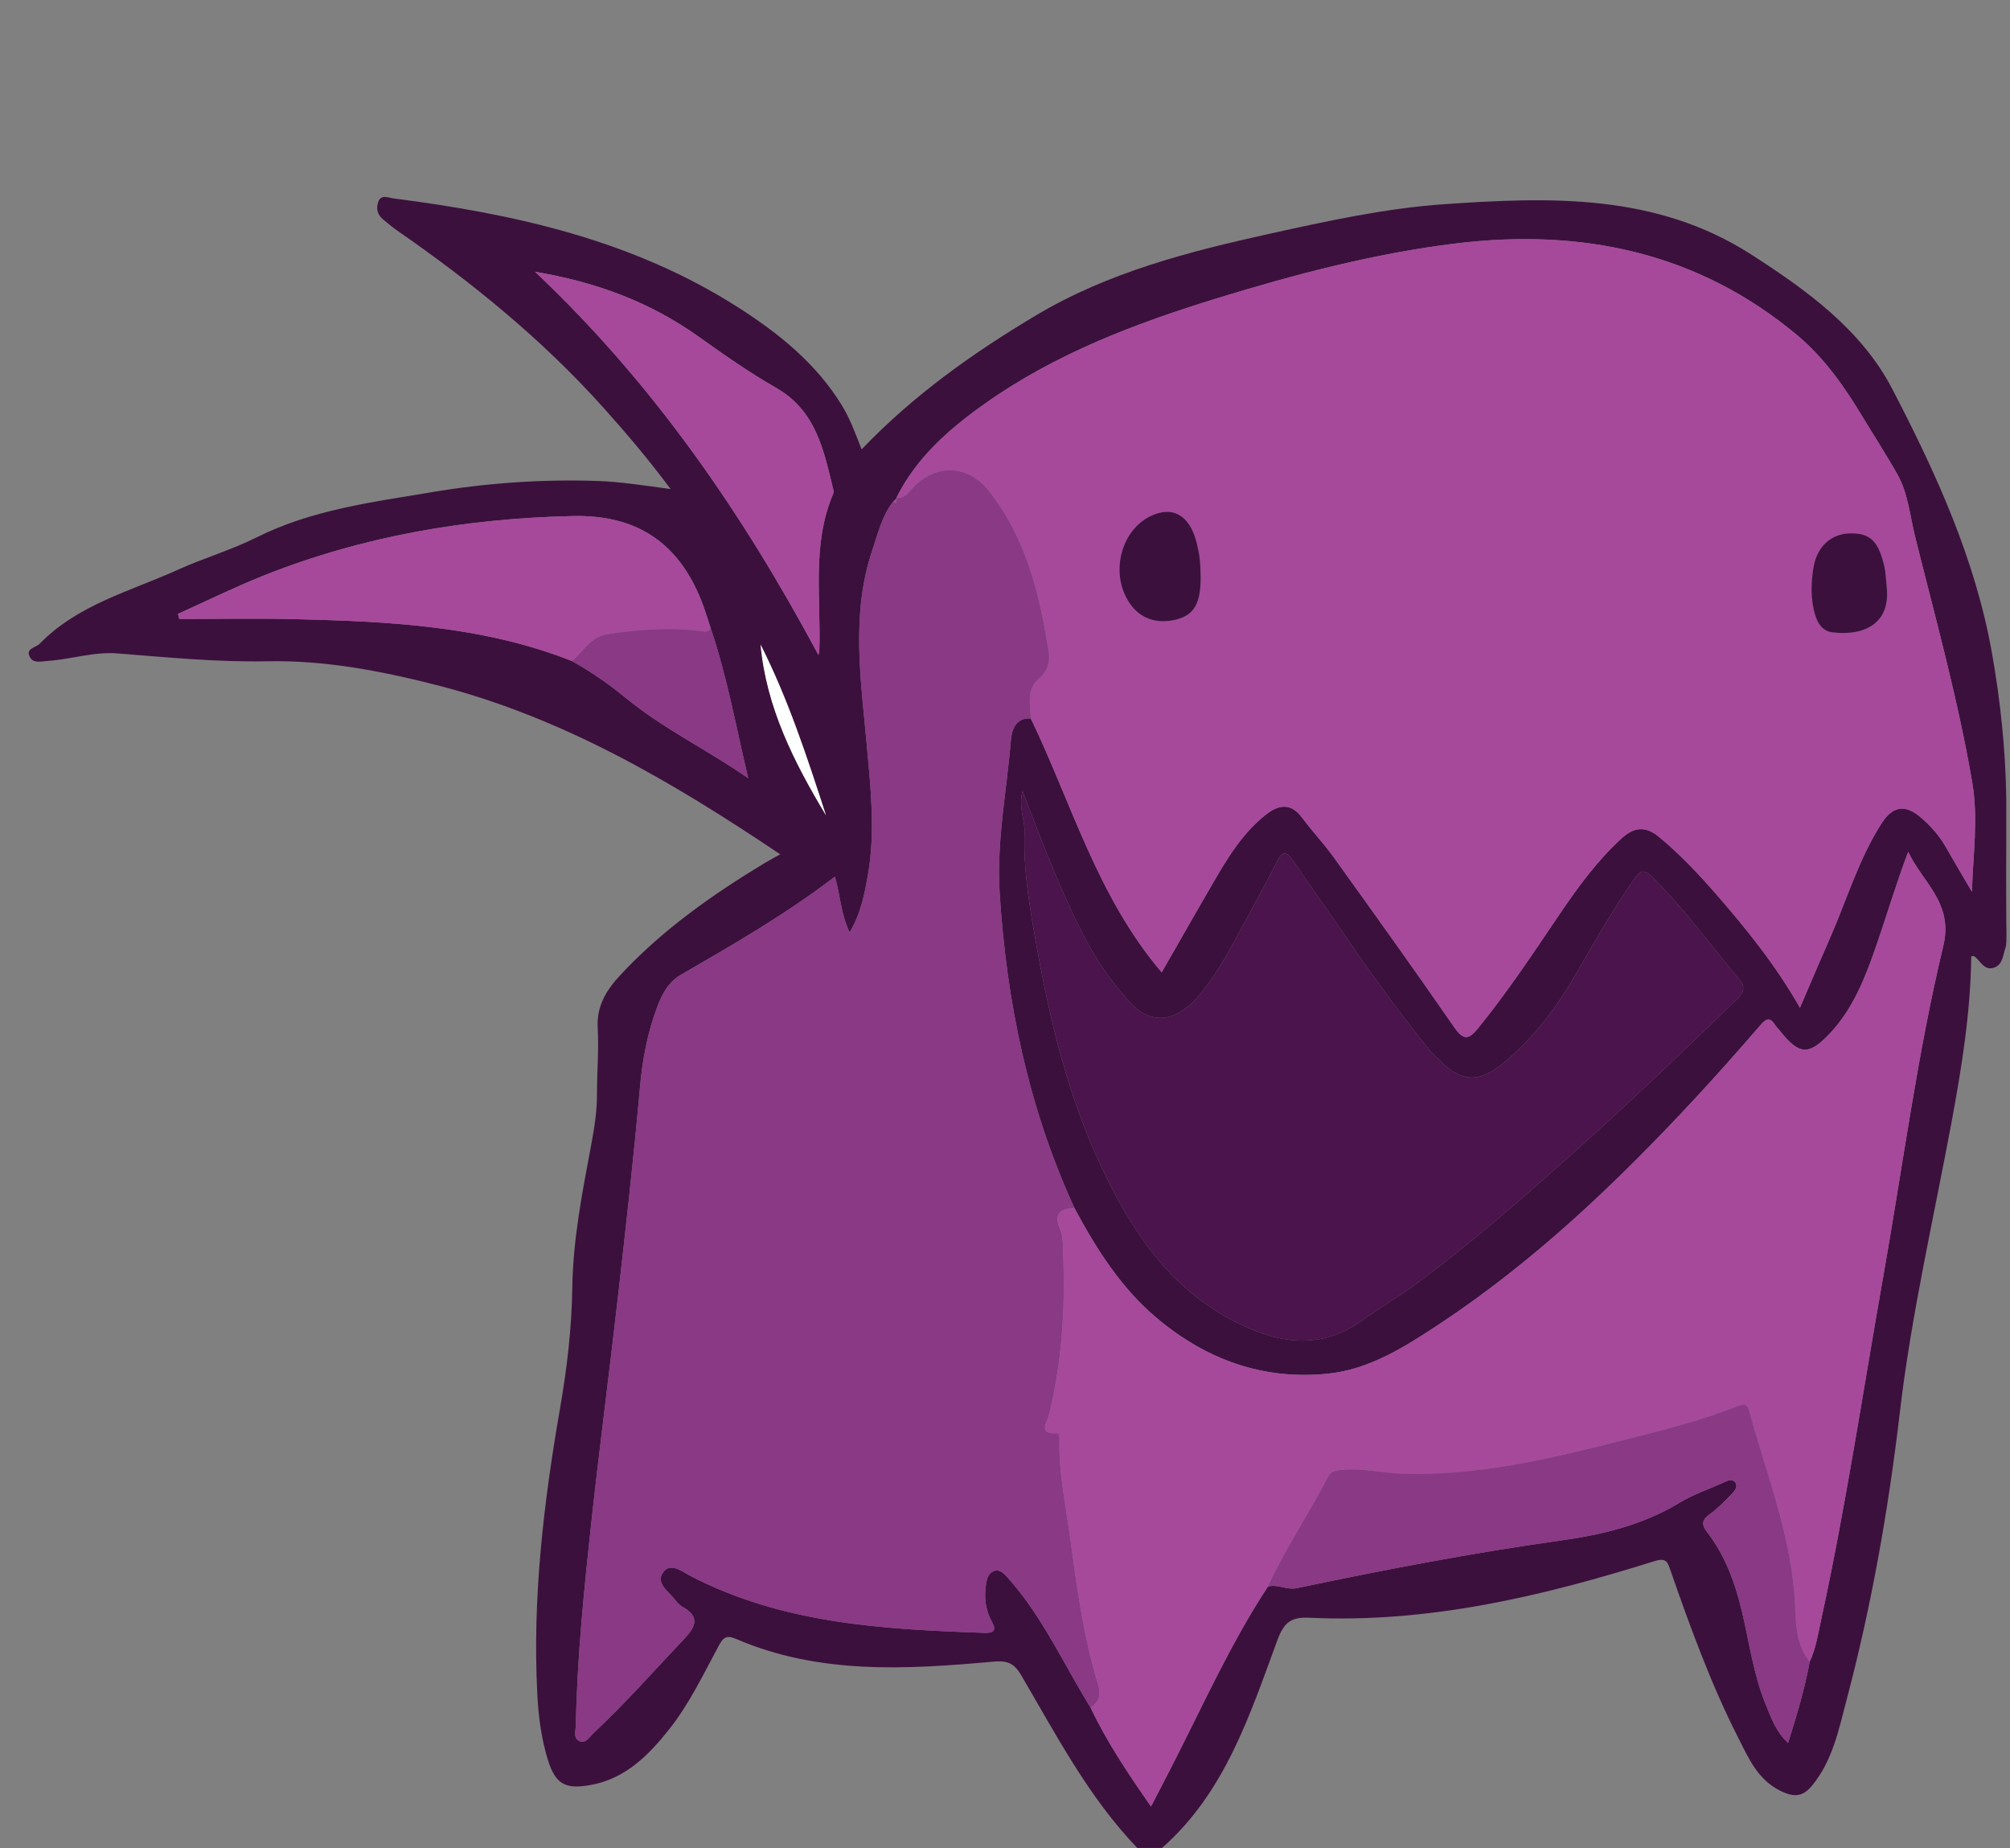 <?xml version="1.0" encoding="utf-8"?>
<!-- Generator: Adobe Illustrator 16.0.3, SVG Export Plug-In . SVG Version: 6.00 Build 0)  -->
<!DOCTYPE svg PUBLIC "-//W3C//DTD SVG 1.1//EN" "http://www.w3.org/Graphics/SVG/1.1/DTD/svg11.dtd">
<svg version="1.1" id="Layer_1" xmlns="http://www.w3.org/2000/svg" xmlns:xlink="http://www.w3.org/1999/xlink" x="0px" y="0px"
	 width="569.023px" height="523.125px" viewBox="0 0 569.023 523.125" enable-background="new 0 0 569.023 523.125"
	 xml:space="preserve">
<rect x="0" y="0" width="569.023" height="523.125" fill="#808080" stroke="none"/>
<g>
	<g>
		<path fill-rule="evenodd" clip-rule="evenodd" fill="#3C103D" d="M321.958,523.029c-13.797-14.369-22.905-31.918-32.852-48.864
			c-2.129-3.629-4.079-4.213-8.134-3.848c-24.552,2.214-49.146,3.646-72.595-6.448c-2.885-1.242-3.741-0.221-4.9,1.926
			c-4.404,8.15-8.372,16.574-14.201,23.869c-5.889,7.37-12.4,13.865-22.291,15.592c-6.985,1.219-9.756-0.31-11.877-7.146
			c-1.879-6.057-2.678-12.343-3.001-18.628c-1.397-27.208,1.778-54.047,6.427-80.809c1.957-11.268,3.314-22.671,3.478-34.179
			c0.195-13.669,2.837-27.052,5.347-40.429c0.891-4.747,1.642-9.473,1.641-14.324c0-6.276,0.554-12.573,0.204-18.823
			c-0.352-6.276,2.536-10.787,6.477-15.014c11.891-12.755,25.971-22.689,40.811-31.64c1.414-0.853,2.88-1.618,4.393-2.463
			c-30.52-20.494-61.719-38.905-97.802-48.032c-15.747-3.983-31.29-6.929-47.497-6.606c-14.145,0.282-28.224-1.119-42.303-2.223
			c-6.766-0.53-13.145,1.679-19.752,2.121c-1.921,0.128-4.384,0.882-5.255-1.487c-0.788-2.14,1.884-2.276,2.947-3.368
			c10.809-11.1,25.595-14.82,39.074-20.921c7.365-3.333,15.226-5.621,22.44-9.228c15.567-7.782,32.539-9.904,49.28-12.72
			c15.548-2.615,31.303-3.739,47.128-3.21c6.589,0.22,13.089,1.283,20.698,2.289c-6.381-8.573-12.595-15.858-18.992-22.997
			c-17.298-19.3-37.24-35.516-58.486-50.218c-1.356-0.938-2.592-2.05-3.888-3.076c-1.647-1.304-2.035-3.102-1.421-4.921
			c0.777-2.302,2.883-1.23,4.293-1.05c34.349,4.389,67.778,11.809,97.504,30.778c11.548,7.369,22.135,15.853,29.461,27.778
			c2.336,3.804,3.842,7.969,5.602,12.486c14.698-15.378,31.569-27.326,49.369-37.938c20.411-12.169,43.153-18.023,66.094-23.087
			c16.357-3.611,32.836-7.232,49.492-8.377c29.894-2.055,59.841-3.106,86.839,14.208c15.882,10.185,31.296,21.383,39.991,38.104
			c12.314,23.68,23.521,48.121,28.232,74.838c2.369,13.446,3.801,26.974,4.026,40.628c0.015,0.904,0.015,10.844,0.007,12.084
			c-0.048,7.624-0.051,15.248,0,22.872c0.008,1.217,0.202,6.494-0.158,7.48c-0.779,2.129-0.728,4.926-3.229,5.844
			c-2.828,1.039-3.894-1.867-5.654-3.194c-0.182-0.138-0.575,0.006-0.876,0.024c-0.194,16.002-2.742,31.725-5.663,47.389
			c-5.07,27.193-11.318,54.148-14.554,81.702c-3.208,27.315-7.962,54.431-14.997,81.062c-2.256,8.538-3.974,17.427-9.854,24.558
			c-2.546,3.087-5.007,3.444-8.978,1.464c-6.415-3.2-8.904-9.096-11.737-14.644c-7.832-15.336-13.706-31.513-19.371-47.753
			c-0.795-2.28-1.112-3.684-4.585-2.592c-31.755,9.98-63.968,17.588-97.612,16.008c-5.046-0.236-7.159,1.157-9.033,6.23
			c-7.852,21.266-14.816,43.179-32.707,58.924C326.624,523.029,324.29,523.029,321.958,523.029z M201.205,177.836
			c-0.842-2.516-1.577-5.074-2.543-7.541c-6.506-16.608-18.297-24.646-36.538-24.235c-30.223,0.681-59.499,5.684-87.602,16.895
			c-8.183,3.264-16.106,7.179-24.149,10.796c0.132,0.48,0.265,0.96,0.398,1.441c10.764,0,21.533-0.212,32.291,0.042
			c26.779,0.633,53.496,1.853,78.874,11.867c5.347,3.005,10.354,6.44,15.119,10.358c10.712,8.807,23.288,14.826,34.76,22.8
			C208.418,205.926,205.868,191.616,201.205,177.836z M512.319,470.341c1.768-3.807,2.376-7.917,3.26-11.974
			c7.002-32.147,11.827-64.686,17.561-97.062c5.531-31.24,9.605-62.772,17.014-93.631c2.919-12.158-5.98-17.995-9.946-26.585
			c-3.533,9.331-6.229,18.548-9.396,27.6c-2.969,8.481-6.334,16.875-12.598,23.602c-6.133,6.589-8.855,6.385-14.428-0.66
			c-0.413-0.522-0.916-0.982-1.27-1.541c-1.338-2.116-2.385-1.98-4.04-0.065c-6.095,7.054-12.268,14.046-18.614,20.874
			c-22.038,23.712-45.357,46.007-72.489,63.924c-9.725,6.421-19.72,12.813-31.64,13.994c-18.135,1.795-34.123-3.959-48.022-15.57
			c-10.275-8.583-17.294-19.665-23.527-31.313c-13.017-28.313-19.23-58.249-21.184-89.183c-0.917-14.523,1.987-28.802,3.178-43.185
			c0.229-2.773,1.197-6.492,5.639-6.216c11.615,24.111,18.846,50.494,37.061,71.854c5.337-9.295,10.393-18.23,15.578-27.091
			c3.79-6.478,7.878-12.778,13.862-17.505c3.559-2.812,7.051-3.542,10.273,0.787c2.879,3.869,6.221,7.4,9.031,11.314
			c11.455,15.946,22.906,31.897,34.069,48.047c2.68,3.876,4.18,3.443,6.809,0.204c8.304-10.226,15.561-21.181,22.925-32.068
			c5.229-7.729,10.702-15.256,17.638-21.604c3.473-3.178,6.763-3.6,10.59-0.423c6.049,5.022,11.401,10.699,16.53,16.613
			c8.381,9.668,16.438,19.585,23.377,31.749c3.082-7.157,5.707-13.372,8.428-19.545c4.819-10.93,8.182-22.521,14.701-32.68
			c3.14-4.894,6.66-5.425,11.08-1.643c2.789,2.386,5.225,5.117,7.065,8.35c2.424,4.255,4.938,8.46,7.412,12.687
			c0.304-10.469,1.836-20.743,0.095-30.923c-4.007-23.441-10.381-46.343-16.132-69.384c-1.485-5.955-2.057-12.466-4.962-17.65
			c-3.125-5.575-6.677-11.036-10.012-16.563c-5.101-8.456-10.792-16.578-18.338-22.906c-28.146-23.601-61.213-30.411-96.754-26.064
			c-22.923,2.803-45.342,8.683-67.429,15.467c-23.265,7.146-45.969,15.726-66.021,29.959c-10.08,7.156-19.314,15.232-24.95,26.614
			l0.157,0.046c-0.341,0.32-0.683,0.639-1.025,0.958c-3.17,4.016-4.291,8.937-5.878,13.622c-6.19,18.271-3.269,36.84-1.61,55.357
			c1.083,12.095,2.448,24.206,0.379,36.303c-0.954,5.579-2.015,11.221-5.227,16.673c-2.513-5.211-2.62-10.41-4.17-15.788
			c-13.993,10.703-28.838,19.23-43.656,27.808c-3.462,2.004-5.312,5.472-6.672,9.104c-2.73,7.295-4.169,14.806-4.862,22.625
			c-1.774,20.027-4.042,40.013-6.307,59.993c-2.415,21.301-5.232,42.555-7.535,63.866c-2.037,18.84-3.944,37.706-4.313,56.678
			c-0.03,1.566-0.815,3.718,0.972,4.567c1.84,0.874,2.896-1.174,4.034-2.239c9.004-8.435,17.168-17.675,25.635-26.63
			c3.584-3.79,4.387-6.403-0.612-9.214c-0.839-0.472-1.507-1.321-2.126-2.099c-1.787-2.245-5.324-4.498-3.238-7.507
			c2.066-2.979,5.318-0.322,7.609,0.874c26.226,13.692,54.773,15.205,83.443,16.211c2.654,0.093,3.375-0.771,2.092-3.076
			c-1.864-3.354-2.262-6.933-1.703-10.641c0.223-1.479,0.597-3.105,2.14-3.737c1.674-0.684,2.936,0.602,3.865,1.655
			c2.197,2.493,4.285,5.104,6.195,7.82c6.521,9.269,11.44,19.501,17.395,29.112c4.612,9.708,10.544,18.59,17.123,28.021
			c1.896-3.671,3.465-6.708,5.036-9.746c9.122-17.629,17.114-35.861,28.063-52.514c2.76-0.791,5.183,1.075,8.223,0.438
			c24.687-5.174,49.465-9.954,74.448-13.443c11.979-1.674,23.388-4.358,33.837-10.715c3.804-2.314,8.134-3.767,12.223-5.613
			c1.219-0.551,2.721-1.407,3.613-0.057c0.836,1.268-0.437,2.56-1.312,3.466c-1.84,1.908-3.725,3.837-5.869,5.368
			c-2.231,1.594-2.599,2.868-0.831,5.149c5.083,6.562,7.86,14.2,9.789,22.191c2.14,8.867,3.286,17.991,6.768,26.513
			c1.531,3.746,2.834,7.645,6.355,10.984C508.701,485.386,510.908,477.977,512.319,470.341z M289.456,223.869
			c-1.157,4.764,0.702,8.045,0.581,11.57c-0.371,10.814,1.471,21.5,3.369,32.048c3.881,21.555,8.961,42.804,18.409,62.815
			c8.33,17.64,18.848,33.546,36.325,42.986c11.782,6.364,24.578,9.588,37.146,0.648c5.271-3.748,10.876-7.033,16.068-10.88
			c15.068-11.161,29.168-23.494,43.157-35.97c16.13-14.383,31.769-29.275,47.278-44.315c1.935-1.876,2.328-3.535,0.634-5.546
			c-8.224-9.765-15.692-20.163-24.845-29.155c-2.352-2.311-3.39-1.442-4.87,0.664c-6.122,8.704-11.36,17.945-16.674,27.141
			c-5.515,9.544-12.077,18.226-20.684,25.201c-6.818,5.527-11.659,5.185-17.908-1.026c-0.945-0.939-1.935-1.85-2.77-2.882
			c-9.076-11.225-17.525-22.91-25.625-34.856c-4.276-6.308-8.781-12.462-13.046-18.778c-1.774-2.627-2.928-2.727-4.416,0.207
			c-2.63,5.19-5.414,10.304-8.203,15.41c-4.219,7.72-8.118,15.664-13.797,22.457c-5.607,6.707-13.005,9.737-20.162,1.616
			c-4.551-5.163-8.478-10.611-11.691-16.641C300.622,253.24,295.321,239.106,289.456,223.869z M231.673,185.344
			c0.169-0.483,0.255-0.621,0.261-0.761c0.574-15.011-2.235-30.318,3.938-44.84c0.122-0.288,0.146-0.675,0.071-0.981
			c-2.711-11.139-4.814-22.443-16.184-28.959c-7.622-4.369-14.867-9.443-22.033-14.549c-13.627-9.708-28.767-15.396-46.255-18.33
			C185.07,108.655,210.23,145.321,231.673,185.344z M233.833,230.762c-5.339-16.43-10.695-32.853-18.518-48.326
			C216.958,200.29,224.82,215.748,233.833,230.762z"/>
		<path fill-rule="evenodd" clip-rule="evenodd" fill="#A6499B" d="M253.742,140.945c5.636-11.382,14.87-19.458,24.95-26.614
			c20.053-14.234,42.757-22.813,66.021-29.959c22.087-6.784,44.506-12.664,67.429-15.467c35.541-4.347,68.607,2.463,96.754,26.064
			c7.546,6.328,13.237,14.45,18.338,22.906c3.335,5.528,6.887,10.989,10.012,16.563c2.905,5.184,3.477,11.695,4.962,17.65
			c5.751,23.042,12.125,45.943,16.132,69.384c1.741,10.181,0.209,20.454-0.095,30.923c-2.475-4.227-4.988-8.431-7.412-12.687
			c-1.841-3.233-4.276-5.964-7.065-8.35c-4.42-3.782-7.94-3.251-11.08,1.643c-6.52,10.158-9.882,21.75-14.701,32.68
			c-2.721,6.173-5.346,12.388-8.428,19.545c-6.938-12.163-14.996-22.08-23.377-31.749c-5.129-5.914-10.481-11.59-16.53-16.613
			c-3.827-3.177-7.117-2.755-10.59,0.423c-6.936,6.349-12.408,13.876-17.638,21.604c-7.364,10.888-14.621,21.843-22.925,32.068
			c-2.629,3.239-4.129,3.672-6.809-0.204c-11.163-16.149-22.614-32.101-34.069-48.047c-2.811-3.914-6.152-7.445-9.031-11.314
			c-3.223-4.329-6.715-3.599-10.273-0.787c-5.984,4.727-10.072,11.027-13.862,17.505c-5.186,8.861-10.241,17.796-15.578,27.091
			c-18.215-21.36-25.445-47.743-37.061-71.854c-0.11-3.833-1.255-8.153,2.011-11c2.642-2.302,3.521-4.854,3.039-7.873
			c-2.593-16.257-6.335-32.088-16.875-45.446c-5.61-7.11-14.04-7.933-20.728-1.81C257.635,138.712,256.589,141.212,253.742,140.945z
			 M339.884,162.185c-0.055-0.809-0.028-2.993-0.396-5.108c-0.396-2.272-0.879-4.606-1.818-6.69
			c-2.49-5.518-6.95-6.904-12.341-4.108c-7.21,3.741-10.437,13.66-7.043,21.656c2.605,6.137,7.65,8.874,13.978,7.58
			C338.006,174.341,340.139,171.003,339.884,162.185z M534.156,166.548c-0.236-2.139-0.257-4.33-0.748-6.408
			c-1.684-7.123-4.063-9.29-9.695-9.179c-5.237,0.104-9.324,3.631-10.322,9.648c-0.73,4.407-0.85,8.946,0.438,13.345
			c0.739,2.524,2.157,4.694,4.936,5.024C528.171,180.096,535.038,176.183,534.156,166.548z"/>
		<path fill-rule="evenodd" clip-rule="evenodd" fill="#8A3985" d="M253.742,140.945c2.847,0.267,3.893-2.232,5.521-3.723
			c6.688-6.124,15.118-5.3,20.728,1.81c10.54,13.357,14.282,29.189,16.875,45.446c0.482,3.019-0.397,5.571-3.039,7.873
			c-3.266,2.847-2.121,7.167-2.011,11c-4.441-0.275-5.41,3.443-5.639,6.216c-1.19,14.383-4.095,28.662-3.178,43.185
			c1.953,30.934,8.167,60.87,21.184,89.183c-4.101,0.041-5.877,1.716-4.119,5.865c1.005,2.37,0.824,4.872,0.924,7.362
			c0.612,15.316-0.363,30.477-4.062,45.413c-0.5,2.021-3.191,5.418,2.275,5.073c0.845-0.053,0.756,1.331,0.736,2.12
			c-0.226,9.167,1.744,18.079,2.966,27.09c1.912,14.094,3.766,28.194,7.935,41.833c0.935,3.058,0.353,4.96-2.113,6.598
			c-5.954-9.611-10.874-19.844-17.395-29.112c-1.91-2.717-3.998-5.327-6.195-7.82c-0.93-1.054-2.191-2.339-3.865-1.655
			c-1.543,0.632-1.917,2.259-2.14,3.737c-0.559,3.708-0.161,7.286,1.703,10.641c1.283,2.306,0.563,3.169-2.092,3.076
			c-28.67-1.006-57.217-2.519-83.443-16.211c-2.292-1.196-5.543-3.853-7.609-0.874c-2.085,3.009,1.451,5.262,3.238,7.507
			c0.619,0.777,1.287,1.627,2.126,2.099c4.999,2.811,4.196,5.424,0.612,9.214c-8.467,8.955-16.631,18.195-25.635,26.63
			c-1.138,1.065-2.194,3.113-4.034,2.239c-1.787-0.85-1.002-3.001-0.972-4.567c0.369-18.972,2.276-37.838,4.313-56.678
			c2.303-21.312,5.121-42.565,7.535-63.866c2.264-19.98,4.533-39.966,6.307-59.993c0.692-7.819,2.131-15.33,4.862-22.625
			c1.36-3.632,3.21-7.1,6.672-9.104c14.818-8.578,29.664-17.105,43.656-27.808c1.55,5.377,1.657,10.577,4.17,15.788
			c3.212-5.452,4.273-11.094,5.227-16.673c2.069-12.098,0.705-24.208-0.379-36.303c-1.659-18.517-4.58-37.086,1.61-55.357
			c1.587-4.685,2.708-9.606,5.878-13.622c0.264,0.144,0.527,0.288,0.79,0.432c0.078-0.463,0.157-0.927,0.235-1.391L253.742,140.945z
			"/>
		<path fill-rule="evenodd" clip-rule="evenodd" fill="#A6499B" d="M308.725,483.289c2.466-1.638,3.048-3.54,2.113-6.598
			c-4.169-13.639-6.022-27.739-7.935-41.833c-1.222-9.011-3.191-17.923-2.966-27.09c0.02-0.789,0.108-2.173-0.736-2.12
			c-5.467,0.345-2.775-3.053-2.275-5.073c3.698-14.937,4.674-30.097,4.062-45.413c-0.1-2.49,0.081-4.992-0.924-7.362
			c-1.758-4.149,0.019-5.824,4.119-5.865c6.233,11.647,13.252,22.729,23.527,31.313c13.899,11.611,29.888,17.365,48.022,15.57
			c11.92-1.181,21.915-7.573,31.64-13.994c27.132-17.917,50.451-40.212,72.489-63.924c6.347-6.828,12.52-13.82,18.614-20.874
			c1.655-1.915,2.702-2.051,4.04,0.065c0.354,0.559,0.856,1.019,1.27,1.541c5.572,7.045,8.295,7.249,14.428,0.66
			c6.264-6.727,9.629-15.12,12.598-23.602c3.167-9.052,5.863-18.269,9.396-27.6c3.966,8.59,12.865,14.427,9.946,26.585
			c-7.408,30.858-11.482,62.391-17.014,93.631c-5.733,32.376-10.559,64.914-17.561,97.062c-0.884,4.057-1.492,8.167-3.261,11.974
			c-3.693-4.542-3.938-10.334-4.136-15.52c-0.728-19.234-7.925-36.817-12.853-54.985c-0.514-1.895-1.035-2.781-3.38-1.855
			c-10.352,4.089-21.142,6.783-31.906,9.512c-20.892,5.294-41.815,10.433-63.637,9.579c-5.292-0.207-10.501-1.549-15.854-1.072
			c-1.857,0.165-3.585,0.058-4.642,2.104c-5.402,10.453-12.036,20.231-16.965,30.947c-10.949,16.652-18.941,34.885-28.063,52.514
			c-1.571,3.038-3.14,6.075-5.036,9.746C319.269,501.878,313.337,492.997,308.725,483.289z"/>
		<path fill-rule="evenodd" clip-rule="evenodd" fill="#4B144C" d="M289.456,223.869c5.865,15.237,11.166,29.371,18.278,42.714
			c3.214,6.029,7.141,11.478,11.691,16.641c7.157,8.121,14.555,5.091,20.162-1.616c5.679-6.793,9.578-14.737,13.797-22.457
			c2.789-5.106,5.573-10.22,8.203-15.41c1.488-2.934,2.642-2.834,4.416-0.207c4.265,6.316,8.77,12.47,13.046,18.778
			c8.1,11.946,16.549,23.632,25.625,34.856c0.835,1.032,1.824,1.942,2.77,2.882c6.249,6.211,11.09,6.554,17.908,1.026
			c8.606-6.976,15.169-15.657,20.684-25.201c5.313-9.195,10.552-18.437,16.674-27.141c1.48-2.106,2.519-2.975,4.87-0.664
			c9.152,8.993,16.621,19.391,24.845,29.155c1.694,2.011,1.301,3.67-0.634,5.546c-15.51,15.04-31.148,29.933-47.278,44.315
			c-13.989,12.476-28.089,24.809-43.157,35.97c-5.192,3.847-10.798,7.132-16.068,10.88c-12.568,8.939-25.364,5.716-37.146-0.648
			c-17.478-9.44-27.995-25.347-36.325-42.986c-9.448-20.012-14.528-41.261-18.409-62.815c-1.898-10.548-3.74-21.234-3.369-32.048
			C290.158,231.914,288.299,228.633,289.456,223.869z"/>
		<path fill-rule="evenodd" clip-rule="evenodd" fill="#8A3985" d="M358.947,449.05c4.929-10.716,11.563-20.494,16.965-30.947
			c1.057-2.046,2.784-1.938,4.642-2.104c5.353-0.477,10.562,0.865,15.854,1.072c21.821,0.854,42.745-4.285,63.637-9.579
			c10.765-2.729,21.555-5.423,31.906-9.512c2.345-0.926,2.866-0.039,3.38,1.855c4.928,18.168,12.125,35.751,12.853,54.985
			c0.197,5.186,0.442,10.978,4.136,15.52c-1.41,7.636-3.617,15.045-6.127,22.99c-3.521-3.34-4.824-7.238-6.355-10.984
			c-3.481-8.521-4.628-17.646-6.768-26.513c-1.929-7.991-4.706-15.63-9.789-22.191c-1.768-2.281-1.4-3.556,0.831-5.149
			c2.145-1.531,4.029-3.46,5.869-5.368c0.875-0.906,2.147-2.198,1.312-3.466c-0.893-1.351-2.395-0.494-3.613,0.057
			c-4.089,1.847-8.419,3.299-12.223,5.613c-10.449,6.356-21.857,9.041-33.837,10.715c-24.983,3.489-49.762,8.27-74.448,13.443
			C364.13,450.125,361.707,448.259,358.947,449.05z"/>
		<path fill-rule="evenodd" clip-rule="evenodd" fill="#A6499B" d="M161.935,187.1c-25.378-10.014-52.095-11.234-78.874-11.867
			c-10.758-0.254-21.527-0.042-32.291-0.042c-0.133-0.48-0.266-0.96-0.398-1.441c8.042-3.617,15.966-7.532,24.149-10.796
			c28.104-11.21,57.379-16.214,87.602-16.895c18.24-0.41,30.031,7.627,36.538,24.235c0.967,2.467,1.701,5.025,2.543,7.541
			c-0.944,1.42-2.146,0.867-3.505,0.704c-8.574-1.034-17.081-0.335-25.606,0.933C167.132,180.211,165.211,184.43,161.935,187.1z"/>
		<path fill-rule="evenodd" clip-rule="evenodd" fill="#A6499B" d="M231.673,185.344c-21.443-40.023-46.603-76.689-80.203-108.421
			c17.488,2.934,32.628,8.622,46.255,18.33c7.167,5.106,14.411,10.18,22.033,14.549c11.37,6.516,13.473,17.82,16.184,28.959
			c0.075,0.306,0.051,0.693-0.071,0.981c-6.173,14.522-3.364,29.83-3.938,44.84C231.929,184.723,231.842,184.86,231.673,185.344z"/>
		<path fill-rule="evenodd" clip-rule="evenodd" fill="#8A3985" d="M161.935,187.1c3.276-2.67,5.197-6.889,10.158-7.627
			c8.525-1.269,17.032-1.967,25.606-0.933c1.359,0.164,2.562,0.716,3.505-0.704c4.664,13.78,7.214,28.089,10.609,42.421
			c-11.472-7.974-24.048-13.993-34.76-22.8C172.289,193.541,167.281,190.105,161.935,187.1z"/>
		<path fill-rule="evenodd" clip-rule="evenodd" fill="#FEFFFF" d="M233.833,230.762c-9.013-15.014-16.875-30.472-18.518-48.326
			C223.138,197.909,228.494,214.332,233.833,230.762z"/>
		<path fill-rule="evenodd" clip-rule="evenodd" fill="#A6499B" d="M253.899,140.991c-0.078,0.463-0.157,0.927-0.235,1.391
			c-0.263-0.144-0.526-0.288-0.79-0.432C253.216,141.63,253.558,141.311,253.899,140.991z"/>
		<path fill-rule="evenodd" clip-rule="evenodd" fill="#3C103D" d="M339.884,162.185c0.255,8.818-1.878,12.157-7.62,13.33
			c-6.327,1.293-11.372-1.443-13.978-7.58c-3.394-7.996-0.167-17.916,7.043-21.656c5.391-2.796,9.851-1.41,12.341,4.108
			c0.939,2.084,1.423,4.418,1.818,6.69C339.855,159.192,339.829,161.376,339.884,162.185z"/>
		<path fill-rule="evenodd" clip-rule="evenodd" fill="#3C103D" d="M534.156,166.548c0.882,9.634-5.985,13.547-15.392,12.431
			c-2.778-0.33-4.196-2.5-4.936-5.024c-1.288-4.399-1.169-8.938-0.438-13.345c0.998-6.017,5.085-9.545,10.322-9.648
			c5.632-0.111,8.012,2.056,9.695,9.179C533.899,162.219,533.92,164.409,534.156,166.548z"/>
	</g>
</g>
</svg>

